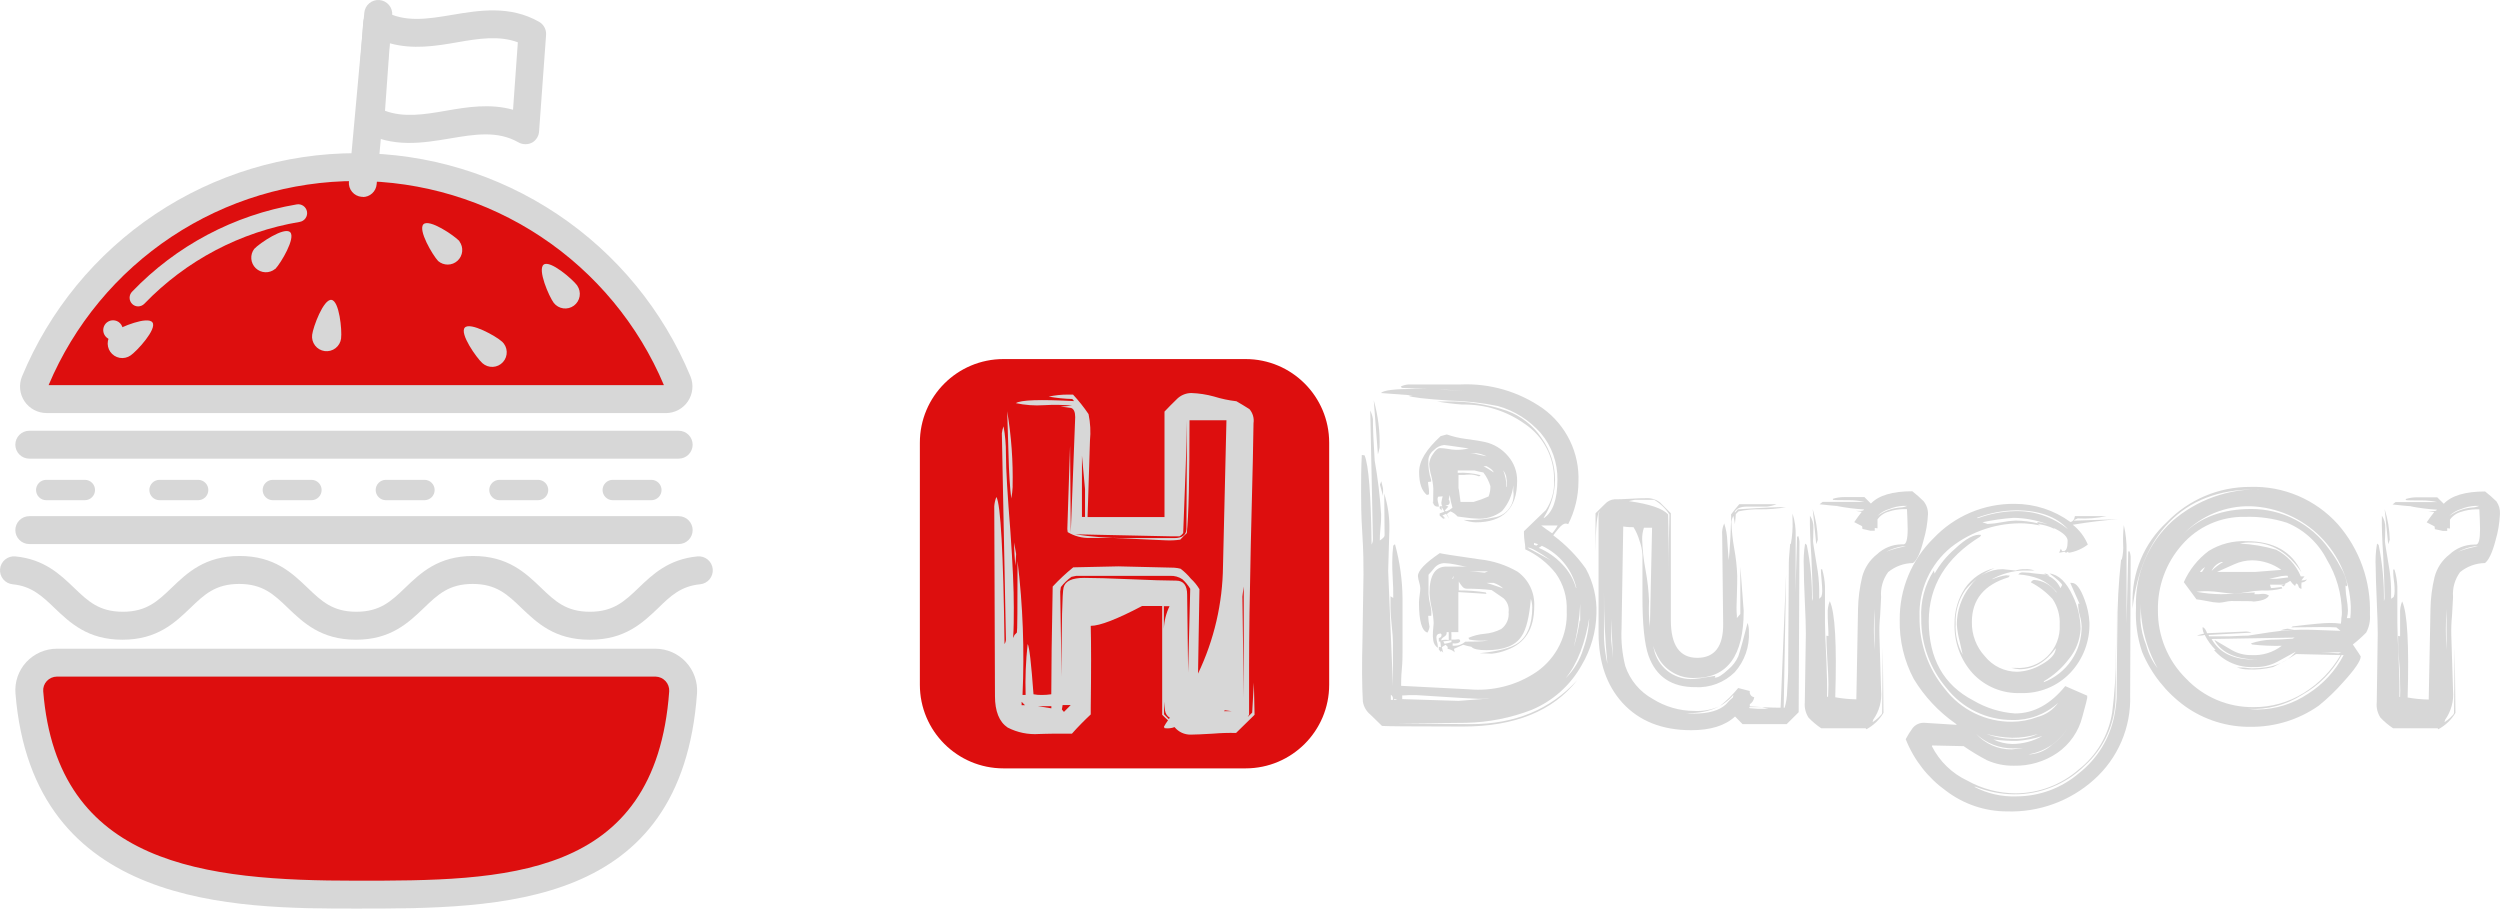 <svg width="443" height="161" viewBox="0 0 443 161" fill="none" xmlns="http://www.w3.org/2000/svg">
<path d="M10.068 117.423H116.176C116.846 117.43 117.507 117.573 118.119 117.843C118.732 118.114 119.283 118.506 119.739 118.996C120.196 119.486 120.548 120.063 120.774 120.693C121.001 121.324 121.097 121.993 121.056 122.661C118.462 158.492 88.772 158.492 63.122 158.492C37.473 158.492 7.931 156.503 5.2 122.661C5.157 121.992 5.25 121.321 5.474 120.689C5.698 120.056 6.048 119.477 6.504 118.984C6.959 118.492 7.51 118.097 8.123 117.824C8.736 117.552 9.398 117.407 10.068 117.398V117.423Z" fill="#DD0E0E"/>
<path d="M118.005 70.72H8.252C7.887 70.718 7.527 70.627 7.205 70.454C6.883 70.282 6.608 70.032 6.404 69.729C6.2 69.425 6.074 69.076 6.037 68.713C5.999 68.349 6.052 67.982 6.189 67.643C10.857 56.385 18.758 46.764 28.892 39.995C39.027 33.226 50.941 29.613 63.129 29.613C75.316 29.613 87.23 33.226 97.364 39.995C107.499 46.764 115.4 56.385 120.068 67.643C120.205 67.982 120.258 68.349 120.22 68.713C120.183 69.076 120.056 69.425 119.853 69.729C119.649 70.032 119.374 70.282 119.052 70.454C118.73 70.627 118.37 70.718 118.005 70.72Z" fill="#DD0E0E"/>
<path d="M24.457 54.294C24.069 54.29 23.698 54.134 23.423 53.86C23.278 53.717 23.163 53.546 23.084 53.358C23.005 53.17 22.965 52.968 22.965 52.764C22.965 52.56 23.005 52.358 23.084 52.17C23.163 51.982 23.278 51.811 23.423 51.668C31.238 43.526 41.461 38.11 52.586 36.218C52.997 36.148 53.42 36.244 53.76 36.485C54.1 36.727 54.331 37.094 54.401 37.505C54.471 37.916 54.374 38.339 54.133 38.679C53.892 39.02 53.525 39.25 53.113 39.32C42.613 41.072 32.957 46.16 25.574 53.829C25.428 53.977 25.254 54.094 25.062 54.174C24.87 54.253 24.665 54.294 24.457 54.294Z" fill="#D7D7D7"/>
<path d="M21.768 58.493C21.768 58.837 21.666 59.173 21.475 59.459C21.283 59.745 21.011 59.968 20.693 60.099C20.375 60.23 20.025 60.264 19.688 60.196C19.351 60.128 19.041 59.962 18.799 59.718C18.556 59.474 18.392 59.163 18.326 58.826C18.26 58.488 18.296 58.138 18.429 57.821C18.562 57.504 18.786 57.233 19.073 57.044C19.36 56.854 19.697 56.754 20.041 56.756C20.269 56.756 20.494 56.801 20.704 56.888C20.915 56.976 21.106 57.104 21.266 57.265C21.427 57.427 21.554 57.618 21.64 57.829C21.726 58.04 21.77 58.265 21.768 58.493Z" fill="#D7D7D7"/>
<path d="M10.068 119.894C9.734 119.898 9.403 119.971 9.098 120.107C8.792 120.242 8.517 120.439 8.289 120.685C8.065 120.925 7.893 121.21 7.785 121.52C7.676 121.831 7.633 122.16 7.659 122.488C10.13 153.463 36.435 156.058 63.122 156.058C89.192 156.058 116.164 156.058 118.585 122.488C118.602 122.159 118.552 121.829 118.439 121.519C118.327 121.209 118.153 120.925 117.928 120.683C117.704 120.441 117.433 120.246 117.132 120.111C116.831 119.975 116.506 119.902 116.176 119.894H10.068ZM63.122 161C41.686 161 5.818 161 2.742 122.884C2.66 121.875 2.787 120.86 3.117 119.903C3.447 118.946 3.971 118.068 4.657 117.324C5.348 116.579 6.185 115.983 7.116 115.575C8.047 115.167 9.052 114.955 10.068 114.952H116.176C117.185 114.96 118.182 115.174 119.106 115.58C120.029 115.987 120.86 116.578 121.547 117.317C122.234 118.057 122.763 118.928 123.102 119.879C123.44 120.83 123.581 121.84 123.515 122.847C120.76 161 88.797 161 63.122 161Z" fill="#D7D7D7"/>
<path d="M8.61 68.249H117.646C113.123 57.526 105.539 48.375 95.842 41.941C86.145 35.507 74.766 32.076 63.128 32.076C51.491 32.076 40.112 35.507 30.415 41.941C20.718 48.375 13.133 57.526 8.61 68.249ZM118.005 73.191H8.252C7.48 73.192 6.719 73.003 6.037 72.64C5.355 72.277 4.773 71.752 4.343 71.11C3.913 70.469 3.648 69.731 3.571 68.962C3.494 68.194 3.608 67.418 3.903 66.704C8.757 54.993 16.975 44.984 27.517 37.942C38.058 30.901 50.451 27.142 63.128 27.142C75.806 27.142 88.198 30.901 98.74 37.942C109.282 44.984 117.499 54.993 122.354 66.704C122.645 67.419 122.756 68.194 122.677 68.962C122.599 69.73 122.334 70.467 121.905 71.108C121.475 71.75 120.895 72.276 120.215 72.641C119.535 73.006 118.776 73.199 118.005 73.203V73.191Z" fill="#D7D7D7"/>
<path d="M48.753 47.652C48.265 48.056 47.646 48.266 47.014 48.243C46.381 48.22 45.779 47.966 45.322 47.529C44.864 47.091 44.584 46.501 44.533 45.87C44.482 45.239 44.665 44.611 45.046 44.106C46.023 43.068 50.372 40.153 51.409 41.141C52.447 42.129 49.779 46.614 48.79 47.652H48.753Z" fill="#D7D7D7"/>
<path d="M23.14 62.985C22.862 63.179 22.548 63.316 22.217 63.389C21.886 63.462 21.544 63.468 21.21 63.409C20.876 63.349 20.557 63.224 20.271 63.041C19.986 62.858 19.739 62.621 19.545 62.343C19.351 62.065 19.214 61.751 19.141 61.419C19.069 61.088 19.062 60.746 19.122 60.412C19.181 60.078 19.306 59.759 19.489 59.474C19.672 59.188 19.909 58.941 20.187 58.747C21.423 57.932 26.204 55.967 27.02 57.141C27.835 58.315 24.314 62.17 23.14 62.985Z" fill="#D7D7D7"/>
<path d="M60.441 59.983C60.353 60.663 59.998 61.28 59.454 61.698C58.911 62.116 58.224 62.301 57.544 62.213C56.864 62.124 56.247 61.77 55.829 61.226C55.41 60.683 55.225 59.995 55.314 59.316C55.499 57.895 57.315 52.99 58.724 53.138C60.132 53.286 60.626 58.537 60.441 59.946V59.983Z" fill="#D7D7D7"/>
<path d="M81.408 42.772C81.784 43.283 81.959 43.915 81.899 44.547C81.839 45.18 81.548 45.767 81.081 46.198C80.615 46.63 80.007 46.874 79.372 46.884C78.737 46.895 78.12 46.671 77.64 46.256C76.664 45.218 74.007 40.721 75.045 39.732C76.083 38.744 80.42 41.684 81.408 42.722V42.772Z" fill="#D7D7D7"/>
<path d="M88.945 60.514C89.196 60.742 89.4 61.017 89.546 61.324C89.691 61.631 89.774 61.964 89.791 62.303C89.807 62.642 89.757 62.98 89.643 63.3C89.528 63.62 89.352 63.914 89.124 64.165C88.896 64.417 88.621 64.621 88.314 64.766C88.007 64.911 87.675 64.994 87.336 65.011C86.997 65.027 86.658 64.977 86.338 64.863C86.019 64.748 85.725 64.572 85.473 64.344C84.423 63.393 81.408 59.106 82.359 58.055C83.311 57.005 87.882 59.55 88.945 60.526V60.514Z" fill="#D7D7D7"/>
<path d="M102.289 50.617C102.67 51.171 102.821 51.851 102.709 52.513C102.597 53.176 102.231 53.769 101.689 54.166C101.147 54.563 100.472 54.733 99.806 54.641C99.141 54.548 98.538 54.2 98.125 53.669C97.272 52.52 95.197 47.726 96.346 46.886C97.495 46.046 101.449 49.468 102.289 50.593V50.617Z" fill="#D7D7D7"/>
<path d="M104.451 113.358C98.273 113.358 95.172 110.368 92.404 107.736C89.933 105.352 87.957 103.474 83.756 103.474C79.555 103.474 77.578 105.352 75.107 107.736C72.352 110.368 69.226 113.358 63.073 113.358C56.92 113.358 53.782 110.368 51.026 107.736C48.555 105.352 46.578 103.474 42.378 103.474C38.177 103.474 36.2 105.352 33.729 107.736C30.974 110.368 27.848 113.358 21.695 113.358C15.542 113.358 12.416 110.368 9.661 107.736C7.486 105.648 5.596 103.857 2.247 103.535C1.592 103.473 0.988 103.153 0.569 102.646C0.15 102.138 -0.051 101.485 0.011 100.83C0.073 100.174 0.393 99.57 0.901 99.151C1.408 98.732 2.062 98.531 2.717 98.593C7.82 99.087 10.637 101.769 13.12 104.153C15.604 106.538 17.568 108.403 21.769 108.403C25.97 108.403 27.947 106.525 30.418 104.153C33.173 101.509 36.299 98.519 42.452 98.519C48.605 98.519 51.731 101.509 54.498 104.153C56.969 106.525 58.946 108.403 63.147 108.403C67.348 108.403 69.325 106.525 71.796 104.153C74.551 101.509 77.677 98.519 83.83 98.519C89.983 98.519 93.121 101.509 95.876 104.153C98.347 106.525 100.324 108.403 104.525 108.403C108.726 108.403 110.703 106.525 113.174 104.153C115.645 101.781 118.474 99.087 123.589 98.593C124.245 98.531 124.898 98.732 125.405 99.151C125.913 99.57 126.233 100.174 126.295 100.83C126.357 101.485 126.157 102.138 125.737 102.646C125.318 103.153 124.714 103.473 124.059 103.535C120.649 103.857 118.771 105.648 116.646 107.736C113.878 110.368 110.752 113.358 104.599 113.358H104.451Z" fill="#D7D7D7"/>
<path d="M64.284 34.877H64.061C63.409 34.817 62.808 34.501 62.389 33.999C61.969 33.496 61.767 32.848 61.825 32.196L64.555 2.259C64.614 1.603 64.931 0.998 65.436 0.576C65.942 0.155 66.594 -0.049 67.249 0.01C67.904 0.069 68.509 0.386 68.931 0.891C69.353 1.396 69.556 2.048 69.498 2.703L66.742 32.665C66.687 33.281 66.402 33.854 65.944 34.27C65.487 34.687 64.89 34.916 64.271 34.914L64.284 34.877Z" fill="#D7D7D7"/>
<path d="M68.225 19.63C71.536 20.866 75.169 20.297 78.987 19.63C82.804 18.963 86.82 18.308 90.909 19.445L91.762 7.497C88.451 6.262 84.818 6.83 81.013 7.497C77.207 8.165 73.167 8.807 69.078 7.67L68.225 19.618V19.63ZM93.084 25.549C92.65 25.551 92.222 25.436 91.848 25.215C88.142 23.114 84.077 23.806 79.74 24.535C74.959 25.338 69.547 26.253 64.358 23.3C63.956 23.069 63.627 22.73 63.409 22.322C63.19 21.913 63.091 21.452 63.122 20.989L64.358 3.951C64.388 3.535 64.522 3.134 64.749 2.784C64.976 2.434 65.287 2.147 65.655 1.95C66.022 1.746 66.434 1.64 66.854 1.64C67.273 1.64 67.685 1.746 68.052 1.95C71.759 4.05 75.811 3.358 80.148 2.629C84.929 1.826 90.341 0.924 95.53 3.865C95.934 4.096 96.264 4.437 96.483 4.848C96.701 5.259 96.8 5.723 96.766 6.188L95.53 23.213C95.516 23.628 95.397 24.031 95.185 24.387C94.974 24.744 94.676 25.041 94.32 25.252C93.963 25.445 93.564 25.547 93.158 25.549H93.084Z" fill="#D7D7D7"/>
<path d="M120.266 81.271H5.188C4.533 81.271 3.904 81.011 3.441 80.547C2.977 80.084 2.717 79.455 2.717 78.8C2.717 78.145 2.977 77.516 3.441 77.053C3.904 76.589 4.533 76.329 5.188 76.329H120.266C120.921 76.329 121.55 76.589 122.013 77.053C122.476 77.516 122.737 78.145 122.737 78.8C122.737 79.455 122.476 80.084 122.013 80.547C121.55 81.011 120.921 81.271 120.266 81.271Z" fill="#D7D7D7"/>
<path d="M120.266 96.406H5.188C4.533 96.406 3.904 96.146 3.441 95.683C2.977 95.219 2.717 94.591 2.717 93.935C2.717 93.28 2.977 92.651 3.441 92.188C3.904 91.725 4.533 91.464 5.188 91.464H120.266C120.921 91.464 121.55 91.725 122.013 92.188C122.476 92.651 122.737 93.28 122.737 93.935C122.737 94.591 122.476 95.219 122.013 95.683C121.55 96.146 120.921 96.406 120.266 96.406Z" fill="#D7D7D7"/>
<path d="M15.035 88.635H8.19C7.712 88.635 7.253 88.445 6.915 88.106C6.577 87.768 6.387 87.309 6.387 86.831C6.387 86.353 6.577 85.894 6.915 85.555C7.253 85.217 7.712 85.027 8.19 85.027H15.035C15.514 85.027 15.973 85.217 16.311 85.555C16.649 85.894 16.839 86.353 16.839 86.831C16.839 87.309 16.649 87.768 16.311 88.106C15.973 88.445 15.514 88.635 15.035 88.635Z" fill="#D7D7D7"/>
<path d="M35.113 88.635H28.268C27.789 88.635 27.331 88.445 26.992 88.106C26.654 87.768 26.464 87.309 26.464 86.831C26.464 86.353 26.654 85.894 26.992 85.555C27.331 85.217 27.789 85.027 28.268 85.027H35.113C35.591 85.027 36.05 85.217 36.388 85.555C36.727 85.894 36.917 86.353 36.917 86.831C36.917 87.309 36.727 87.768 36.388 88.106C36.05 88.445 35.591 88.635 35.113 88.635Z" fill="#D7D7D7"/>
<path d="M55.19 88.635H48.345C47.867 88.635 47.408 88.445 47.07 88.106C46.731 87.768 46.541 87.309 46.541 86.831C46.541 86.353 46.731 85.894 47.07 85.555C47.408 85.217 47.867 85.027 48.345 85.027H55.19C55.669 85.027 56.127 85.217 56.466 85.555C56.804 85.894 56.994 86.353 56.994 86.831C56.994 87.309 56.804 87.768 56.466 88.106C56.127 88.445 55.669 88.635 55.19 88.635Z" fill="#D7D7D7"/>
<path d="M75.268 88.635H68.373C67.895 88.635 67.436 88.445 67.098 88.106C66.76 87.768 66.569 87.309 66.569 86.831C66.569 86.353 66.76 85.894 67.098 85.555C67.436 85.217 67.895 85.027 68.373 85.027H75.218C75.697 85.027 76.155 85.217 76.494 85.555C76.832 85.894 77.022 86.353 77.022 86.831C77.022 87.309 76.832 87.768 76.494 88.106C76.155 88.445 75.697 88.635 75.218 88.635H75.268Z" fill="#D7D7D7"/>
<path d="M95.345 88.635H88.5C88.022 88.635 87.563 88.445 87.225 88.106C86.886 87.768 86.696 87.309 86.696 86.831C86.696 86.353 86.886 85.894 87.225 85.555C87.563 85.217 88.022 85.027 88.5 85.027H95.345C95.823 85.027 96.282 85.217 96.621 85.555C96.959 85.894 97.149 86.353 97.149 86.831C97.149 87.309 96.959 87.768 96.621 88.106C96.282 88.445 95.823 88.635 95.345 88.635Z" fill="#D7D7D7"/>
<path d="M115.422 88.635H108.578C108.099 88.635 107.64 88.445 107.302 88.106C106.964 87.768 106.774 87.309 106.774 86.831C106.774 86.353 106.964 85.894 107.302 85.555C107.64 85.217 108.099 85.027 108.578 85.027H115.422C115.901 85.027 116.36 85.217 116.698 85.555C117.036 85.894 117.226 86.353 117.226 86.831C117.226 87.309 117.036 87.768 116.698 88.106C116.36 88.445 115.901 88.635 115.422 88.635Z" fill="#D7D7D7"/>
<path d="M220.715 63.626H177.815C169.633 63.626 163 70.259 163 78.441V121.341C163 129.524 169.633 136.156 177.815 136.156H220.715C228.897 136.156 235.53 129.524 235.53 121.341V78.441C235.53 70.259 228.897 63.626 220.715 63.626Z" fill="#DD0E0E"/>
<path d="M282.891 108.744C282.813 111.949 281.917 115.08 280.287 117.84C278.311 121.403 275.196 124.198 271.44 125.777C267.725 127.218 263.787 127.998 259.803 128.082L247.679 128.207L260.65 128.319C268.45 128.319 274.734 125.715 279.502 120.507C275.183 126.006 268.413 128.751 259.192 128.743C249.972 128.734 245.204 128.697 244.888 128.631C244.203 127.983 243.517 127.31 242.832 126.625C242.12 126.046 241.645 125.225 241.499 124.319C241.337 121.491 241.312 117.741 241.436 113.105C241.553 106.31 241.611 102.535 241.611 101.779C241.611 100.159 241.611 97.73 241.399 94.502C241.187 91.275 241.187 88.846 241.187 87.226C241.187 85.083 241.187 82.877 241.312 80.622L241.798 80.684C242.52 82.346 242.936 87.616 243.044 96.496C243.226 96.165 243.309 95.789 243.28 95.412C243.28 95.213 243.123 87.653 242.807 72.735C243.037 73.216 243.197 73.728 243.28 74.255C243.28 75.875 243.384 78.321 243.592 81.594C244.153 84.76 244.536 87.954 244.738 91.163C244.738 91.686 244.738 92.409 244.626 93.468C244.514 94.527 244.502 95.25 244.502 95.773C245.062 95.412 245.349 95.1 245.349 94.864L245.287 87.463C245.944 89.54 246.251 91.713 246.196 93.892L245.984 101.169L246.832 121.591V113.89C246.832 113.205 246.757 112.183 246.607 110.8C246.458 109.417 246.396 108.395 246.396 107.71V105.654L246.881 105.953V105.53C246.881 104.807 246.881 103.798 246.794 102.527C246.707 101.256 246.707 100.296 246.707 99.648C246.703 98.657 246.762 97.667 246.881 96.683L247.193 96.434C248.051 99.556 248.499 102.777 248.526 106.016C248.526 109.205 248.526 112.399 248.526 115.597C248.526 116.283 248.526 117.28 248.402 118.6C248.277 119.921 248.277 120.893 248.277 121.528L260.226 122.139C264.484 122.54 268.748 121.448 272.288 119.049C274.025 117.841 275.426 116.211 276.359 114.313C277.292 112.414 277.726 110.309 277.621 108.196C277.727 105.84 277.043 103.515 275.677 101.592C274.236 99.773 272.388 98.318 270.282 97.343C270.282 97.144 270.282 96.683 270.157 95.948C270.09 95.486 270.052 95.019 270.045 94.552V94.129L273.92 90.391C274.971 88.818 275.483 86.946 275.378 85.058C275.417 83.091 274.959 81.146 274.046 79.404C273.133 77.662 271.796 76.177 270.157 75.09C266.943 72.8 263.076 71.607 259.13 71.688C257.626 71.582 256.129 71.399 254.644 71.14H256.401C260.004 71.07 263.592 71.627 267.005 72.784C269.502 73.692 271.648 75.367 273.135 77.569C274.705 79.746 275.551 82.361 275.552 85.045C275.523 87.41 274.833 89.719 273.559 91.711V91.823C275.162 90.777 275.968 88.517 275.976 85.045C276.034 82.006 274.98 79.05 273.01 76.734C270.999 74.442 268.368 72.781 265.435 71.95C262.6 71.367 259.718 71.041 256.825 70.978C252.464 70.687 250.059 70.405 249.61 70.13L250.333 70.068L244.701 69.644C245.15 69.159 247.131 68.909 250.644 68.909C252.102 68.909 253.897 68.909 256.04 69.096L259.616 69.221L248.402 68.735L248.215 68.486C248.653 68.278 249.126 68.156 249.61 68.124H258.818C264.013 67.895 269.138 69.389 273.397 72.373C275.444 73.854 277.092 75.82 278.193 78.095C279.293 80.37 279.811 82.882 279.701 85.406C279.688 88.007 279.065 90.567 277.882 92.883C277.751 92.815 277.606 92.777 277.459 92.77C277.097 92.77 276.698 93.045 276.213 93.618C275.727 94.191 275.328 94.739 275.241 94.864C277.455 96.511 279.398 98.496 280.997 100.745C282.338 103.192 282.992 105.956 282.891 108.744ZM244.464 79.276C244.394 79.698 244.294 80.114 244.165 80.522L243.43 70.94C244.201 73.649 244.55 76.461 244.464 79.276ZM245.075 87.886C244.95 87.45 244.763 86.777 244.527 85.892L244.763 85.282C244.963 86.129 245.075 86.528 245.075 86.615V87.886ZM246.832 124.02V123.896C246.854 123.743 246.83 123.587 246.763 123.447C246.697 123.307 246.591 123.19 246.458 123.111V124.02H246.832ZM247.617 124.02L247.131 123.834L246.944 124.02H247.617ZM263.989 123.771H263.553C263.032 123.824 262.507 123.845 261.983 123.834C261.46 123.834 257.784 123.613 250.956 123.173C250.669 123.173 250.258 123.173 249.71 123.173L248.626 123.235L248.476 123.223V123.883L258.444 124.195L263.989 123.771ZM271.864 107.473C271.864 111.436 270.248 114.002 267.017 115.174C266.164 115.519 265.266 115.741 264.351 115.834L262.182 115.747C265.484 115.423 267.777 114.825 269.023 113.928C270.643 112.756 271.515 110.663 271.515 107.623C271.514 107.11 271.43 106.601 271.266 106.115C270.992 109.338 270.448 111.54 269.634 112.719C268.55 114.414 266.456 115.211 263.404 115.211C261.946 115.211 261.061 115.012 260.737 114.613C260.244 114.524 259.757 114.403 259.279 114.252L257.647 114.974L257.772 115.585C257.426 115.262 256.992 115.05 256.526 114.974V114.613L256.164 114.252L255.491 114.675L255.741 115.647L255.442 115.336L255.317 115.523L254.956 115.099V114.613L255.317 114.675V114.501C255.312 114.214 255.27 113.929 255.192 113.654L254.956 113.716V113.043C255.024 113.043 255.091 113.029 255.154 113.002C255.216 112.974 255.272 112.934 255.318 112.884C255.364 112.833 255.399 112.773 255.42 112.709C255.441 112.644 255.449 112.575 255.442 112.507C255.431 112.412 255.387 112.323 255.317 112.258C254.794 112.258 254.532 112.507 254.532 112.981C254.544 113.237 254.582 113.492 254.644 113.741C254.704 113.949 254.746 114.161 254.769 114.376C254.798 114.516 254.798 114.66 254.769 114.8C254.355 114.503 254.073 114.056 253.984 113.554C253.894 113.015 253.873 112.466 253.921 111.922C254.009 110.95 254.046 110.439 254.046 110.402C254.007 109.495 253.886 108.595 253.685 107.71C253.479 106.843 253.354 105.959 253.311 105.069C253.311 101.954 254.304 100.396 256.289 100.396H258.108H259.927C259.566 100.396 258.868 100.234 257.859 100.022C257.203 99.884 256.535 99.805 255.865 99.785C255.265 99.816 254.699 100.074 254.283 100.508C253.921 100.957 253.535 101.405 253.136 101.841V105.305C253.182 105.928 253.282 106.545 253.435 107.149C253.614 107.789 253.677 108.456 253.622 109.118H253.074C253.096 109.772 253.175 110.422 253.311 111.062C253.263 111.428 253.14 111.78 252.95 112.096C251.94 111.81 251.442 110.028 251.442 106.751C251.457 106.334 251.494 105.918 251.554 105.505C251.623 105.093 251.664 104.676 251.679 104.259C251.651 103.878 251.58 103.502 251.467 103.137C251.357 102.793 251.286 102.438 251.255 102.078C251.255 101.144 252.501 99.798 255.13 98.016C255.379 98.108 257.726 98.473 262.17 99.113C264.541 99.36 266.833 100.103 268.898 101.293C269.874 101.989 270.658 102.921 271.176 104.002C271.695 105.082 271.931 106.277 271.864 107.473ZM268.836 85.22C268.836 90.117 266.344 92.559 261.497 92.559C260.773 92.53 260.058 92.387 259.379 92.135C261.355 92.225 263.334 92.04 265.26 91.587C266.21 91.326 267.032 90.725 267.567 89.897C268.102 89.07 268.315 88.075 268.163 87.101V86.017C267.972 87.695 267.277 89.276 266.17 90.553C264.859 91.567 263.21 92.044 261.559 91.886C261.013 91.87 260.468 91.82 259.927 91.736L258.282 91.525C257.938 91.134 257.513 90.824 257.036 90.615C256.795 90.746 256.573 90.91 256.376 91.101C256.545 91.369 256.686 91.653 256.8 91.948C256.712 91.836 256.538 91.525 256.251 91.038L255.579 91.35C255.825 91.509 256.016 91.739 256.127 92.01L255.828 91.711V92.01L255.105 91.35V90.976L255.952 90.677C255.828 90.478 255.666 90.191 255.466 89.83V90.44L255.105 90.067V89.705H255.591C255.463 89.533 255.397 89.322 255.404 89.107C255.453 88.715 255.532 88.328 255.641 87.948L254.856 88.011C254.776 88.138 254.733 88.284 254.731 88.434C254.748 88.671 254.79 88.905 254.856 89.132C254.924 89.338 254.966 89.551 254.981 89.768H254.706C254.183 89.768 253.897 89.369 253.859 88.434C253.946 89.93 253.984 89.307 253.984 86.553C253.942 85.807 253.82 85.068 253.622 84.347C253.42 83.644 253.295 82.922 253.249 82.192C253.314 81.565 253.546 80.967 253.921 80.46C254.37 79.762 254.769 79.401 255.167 79.401C255.648 79.416 256.127 79.466 256.6 79.55C257.068 79.644 257.544 79.698 258.021 79.712C258.776 79.716 259.528 79.633 260.264 79.463C257.51 79.064 256.052 78.853 255.903 78.853C255.219 78.925 254.583 79.239 254.108 79.737C253.835 79.931 253.605 80.179 253.434 80.467C253.262 80.754 253.152 81.075 253.112 81.407C253.042 82.639 253.207 83.874 253.597 85.045V85.344L253.049 85.406C253.058 85.682 253.088 85.957 253.136 86.229C253.188 86.517 253.217 86.809 253.224 87.101V87.587L252.85 87.712C251.928 86.977 251.467 85.631 251.467 83.65C251.467 81.668 252.713 79.662 255.28 77.283L256.376 76.984C257.454 77.363 258.569 77.626 259.703 77.769C261.485 78.005 262.619 78.192 263.105 78.317C264.712 78.672 266.158 79.548 267.216 80.809C268.285 82.027 268.862 83.599 268.836 85.22ZM256.712 113.417V112.009H256.339V112.246C256.339 112.445 256.177 112.657 255.865 112.856C255.554 113.056 255.379 113.255 255.379 113.467C255.814 113.347 256.27 113.33 256.712 113.417ZM257.198 113.778V113.467L255.741 113.654L255.977 114.077C256.393 114.015 256.802 113.915 257.198 113.778ZM257.373 89.954C257.155 89.22 256.992 88.471 256.887 87.712L256.712 88.497C256.819 88.637 256.88 88.807 256.887 88.983C256.887 89.381 256.625 89.568 256.102 89.531L256.65 89.768C256.438 90.024 256.214 90.269 255.977 90.503L256.289 90.615C256.687 90.461 257.054 90.237 257.373 89.954ZM267.341 108.383C267.383 107.945 267.323 107.503 267.165 107.092C267.007 106.681 266.756 106.313 266.431 106.016C265.709 105.53 264.998 105.044 264.313 104.558C262.865 104.394 261.409 104.315 259.952 104.321C259.785 104.326 259.619 104.29 259.469 104.216C259.32 104.142 259.19 104.033 259.092 103.897C258.87 103.632 258.67 103.349 258.494 103.05V104.62C260.096 104.612 261.696 104.733 263.279 104.981L263.404 105.231L258.42 104.919V112.009H257.174C257.211 112.452 257.211 112.899 257.174 113.342H257.772C257.974 113.311 258.178 113.29 258.382 113.28C258.432 113.271 258.482 113.274 258.53 113.289C258.578 113.304 258.622 113.331 258.657 113.366C258.693 113.402 258.719 113.445 258.734 113.493C258.749 113.541 258.752 113.592 258.743 113.641C258.544 113.965 258.096 114.09 257.41 114.003V114.426H257.722C258.433 114.433 259.121 114.176 259.653 113.703C261.074 113.703 262.419 113.703 263.715 113.517H263.167C262.237 113.559 261.305 113.501 260.388 113.342L260.201 113.031C261.107 112.637 262.071 112.393 263.055 112.308C264.089 112.222 265.096 111.934 266.02 111.461C266.489 111.108 266.856 110.638 267.084 110.097C267.312 109.556 267.392 108.965 267.316 108.383H267.341ZM257.622 102.041C257.494 102.209 257.389 102.393 257.311 102.589L257.497 102.527L257.622 102.041ZM264.101 86.154C263.839 85.275 263.416 84.451 262.855 83.724C262.322 83.632 261.794 83.511 261.273 83.363H258.307V83.787C259.611 83.714 260.917 83.84 262.182 84.16L262.369 84.335L262.008 84.397C261.489 84.175 260.927 84.073 260.363 84.098C260.043 84.101 259.722 84.122 259.404 84.16H258.444V86.578C258.444 86.254 258.569 87.039 258.806 88.945H261.111C262.021 88.684 262.912 88.359 263.777 87.973C263.999 87.406 264.109 86.801 264.101 86.192V86.154ZM263.678 101.243H260.401C260.812 101.243 261.647 101.318 263.08 101.48L263.678 101.243ZM263.428 80.859C262.858 80.573 262.243 80.388 261.609 80.31H260.575C261.049 80.331 261.519 80.415 261.971 80.56C262.66 80.684 263.146 80.784 263.428 80.859ZM264.674 83.712C264.6 83.388 264.189 83.027 263.428 82.615H262.88C263.468 82.928 264.038 83.274 264.587 83.65L264.674 83.712ZM266.431 104.321C265.928 103.853 265.328 103.5 264.674 103.287H263.428C264.089 103.486 265.048 103.81 266.344 104.259L266.431 104.321ZM267.042 86.316V85.843C267.023 85.362 266.973 84.884 266.892 84.41C266.789 84.026 266.611 83.666 266.369 83.351C266.733 84.276 266.931 85.259 266.955 86.254L267.042 86.316ZM274.805 99.287C272.661 97.792 271.328 97.044 270.805 97.044H270.68L274.805 99.287ZM272.562 96.434L271.827 96.197V96.558L272.25 96.683L272.562 96.434ZM279.34 104.196C278.958 102.566 278.208 101.045 277.148 99.749C276.087 98.453 274.745 97.417 273.222 96.72L272.674 97.082C274.251 97.75 275.669 98.744 276.836 99.997C277.97 101.156 278.801 102.577 279.253 104.134L279.34 104.196ZM276.138 93.107H273.098C273.745 93.593 274.344 94.054 275.041 94.502C275.438 94.061 275.777 93.571 276.051 93.045L276.138 93.107ZM281.707 108.994C280.947 113.915 279.502 117.653 277.409 120.208C278.878 118.757 279.962 116.963 280.561 114.987C281.259 113.044 281.617 110.996 281.62 108.931L281.707 108.994ZM280.013 110.015V107.025C279.889 109.603 279.505 112.162 278.867 114.663C279.347 113.124 279.701 111.549 279.926 109.953L280.013 110.015Z" fill="#D7D7D7"/>
<path d="M318.726 126.201L316.596 128.319H308.783L307.45 126.961C305.706 128.581 303.126 129.391 299.687 129.391C294.521 129.391 290.459 127.775 287.501 124.544C284.677 121.429 283.265 117.304 283.265 112.171V101.63C283.265 97.186 283.265 93.688 283.265 91.138L283.452 90.59C283.003 90.914 282.762 93.319 282.729 97.804V90.951L284.386 89.319C284.828 88.824 285.444 88.52 286.106 88.472C286.667 88.472 287.576 88.472 288.822 88.385C290.068 88.297 291.015 88.285 291.651 88.285C292.542 88.224 293.427 88.485 294.143 89.02L296.074 90.951C296.074 92.135 296.074 93.668 296.074 95.561V109.891C296.074 114.335 297.631 116.561 300.746 116.569C303.849 116.569 305.394 114.538 305.344 110.501L305.17 94.864C305.1 94.138 305.225 93.407 305.531 92.746C305.866 93.764 306.05 94.826 306.079 95.898C306.154 97.019 306.241 98.153 306.316 99.287C306.403 98.764 306.503 97.406 306.628 95.225C306.74 92.795 306.777 91.487 306.74 91.163C307.064 90.715 307.55 90.116 308.198 89.344H314.802C314.259 89.562 313.689 89.705 313.107 89.768C312.658 89.768 312.073 89.768 311.35 89.768H309.593C308.459 89.768 307.737 90.067 307.413 90.677V90.864L307.948 90.254C312.683 89.93 315.516 89.809 316.446 89.892C314.943 90.143 313.422 90.264 311.898 90.254C310.613 90.221 309.329 90.342 308.073 90.615L307.587 91.101C307.587 91.512 307.487 92.11 307.413 92.92C307.413 92.596 307.288 92.098 307.163 91.412C306.971 91.745 306.848 92.114 306.802 92.496C306.859 94.093 307.03 95.684 307.313 97.256C307.605 98.828 307.78 100.419 307.836 102.016C307.836 102.701 307.836 103.872 307.774 105.53C307.712 107.187 307.674 108.196 307.774 109.043V109.517L308.385 108.794V100.433L308.983 108.246C308.983 116.171 306.113 120.133 300.373 120.133C299.157 120.194 297.945 119.942 296.854 119.401C295.764 118.86 294.83 118.048 294.143 117.043C292.822 114.943 292.206 112.477 292.386 110.003L292.747 93.518H291.302C291.083 94.181 290.978 94.876 290.99 95.574C291.05 97.419 291.254 99.256 291.601 101.069C291.941 102.878 292.146 104.711 292.211 106.551C292.065 109.618 292.41 112.689 293.233 115.647C293.688 117.092 294.62 118.34 295.876 119.186C297.132 120.033 298.638 120.428 300.148 120.307C300.839 120.264 301.526 120.172 302.204 120.033C303.263 119.859 303.849 119.759 303.961 119.759L303.849 120.071H303.961C304.497 120.071 305.207 119.585 306.266 118.613C307.021 117.99 307.623 117.201 308.023 116.308C308.43 115.095 308.978 113.114 309.668 110.364C309.844 110.872 309.924 111.409 309.905 111.947C310.047 114.566 309.152 117.135 307.413 119.099C306.493 120.01 305.393 120.719 304.182 121.178C302.972 121.638 301.678 121.838 300.385 121.765C296.211 121.765 293.47 119.921 292.137 116.245C291.397 114.194 291.032 110.617 291.04 105.517C291.04 104.745 291.04 103.561 291.04 101.941C291.04 100.321 291.04 99.113 291.04 98.303C290.988 97.451 290.812 96.611 290.517 95.811C290.28 94.967 289.923 94.161 289.458 93.418C289.059 93.418 288.448 93.418 287.638 93.294L287.339 111.361C287.229 113.603 287.452 115.85 288 118.027C288.837 120.505 290.57 122.581 292.859 123.846C295.056 125.224 297.593 125.962 300.186 125.977C301.748 126.068 303.309 125.777 304.734 125.129C305.941 124.181 307.04 123.103 308.011 121.915L310.067 122.45C310.042 122.574 310.042 122.702 310.069 122.826C310.096 122.95 310.147 123.066 310.221 123.169C310.294 123.272 310.388 123.359 310.497 123.424C310.605 123.489 310.726 123.531 310.852 123.547C310.819 123.799 310.732 124.041 310.596 124.256C310.46 124.471 310.28 124.654 310.067 124.793V125.167C312.01 125.316 313.805 125.403 315.524 125.403L316.496 101.729L316.072 125.403H316.247C316.522 124.438 316.669 123.441 316.683 122.438C316.795 120.694 316.857 119.585 316.857 119.099L316.982 99.636C316.982 98.913 317.107 97.817 317.219 96.371H317.343C317.588 95.011 317.688 93.629 317.642 92.247C317.62 91.832 317.62 91.416 317.642 91.001C318.06 92.313 318.246 93.688 318.191 95.063C318.191 96.633 318.191 98.801 318.191 101.418C318.191 104.657 318.128 106.215 318.128 106.09L318.44 95.113L318.677 95.001C318.771 95.318 318.834 95.643 318.864 95.973L318.726 126.201ZM284.835 117.653C284.412 113.364 284.208 109.055 284.224 104.745V113.105C284.299 114.636 284.503 116.157 284.835 117.653ZM285.807 116.569L285.508 109.716V113.454L285.807 116.569ZM295.825 91.163C295.13 90.099 294.201 89.209 293.108 88.559H289.707L288.623 88.796C292.361 89.319 294.654 90.116 295.588 91.163C295.675 93.992 295.688 97.505 295.588 101.717L295.825 91.163ZM307.163 123.111C305.307 125.379 302.441 126.463 298.554 126.388C298.829 126.388 299.104 126.409 299.376 126.45C299.629 126.463 299.883 126.463 300.136 126.45C302.765 126.45 304.659 125.914 305.83 124.818C306.204 124.363 306.621 123.945 307.076 123.572L307.163 123.111ZM313.394 125.603C313 125.534 312.613 125.434 312.235 125.304H309.93L310.054 125.491C310.96 125.594 311.872 125.631 312.783 125.603H313.394Z" fill="#D7D7D7"/>
<path d="M341.641 91.101C341.564 92.685 341.296 94.254 340.843 95.773C340.287 97.991 339.664 99.324 338.974 99.773C337.369 99.796 335.818 100.363 334.576 101.38C333.645 102.649 333.203 104.21 333.33 105.779C333.33 106.339 333.23 107.473 333.155 109.168C333.043 110.277 333.001 111.393 333.031 112.507L333.33 122.388C333.493 124.215 332.998 126.04 331.934 127.534L331.822 127.958C332.19 127.733 332.532 127.47 332.844 127.173C333.292 126.762 333.517 126.487 333.517 126.325L333.629 114.688L333.753 126.325C333.026 127.55 331.979 128.553 330.726 129.229L330.601 129.054H322.726C321.912 128.511 321.16 127.88 320.483 127.173C319.955 126.366 319.718 125.404 319.811 124.444L319.997 112.258C319.997 111.012 319.935 109.031 319.811 106.439C319.686 103.847 319.636 101.916 319.636 100.62C319.56 99.183 319.635 97.743 319.86 96.322L320.159 96.558C320.825 99.838 321.135 103.18 321.082 106.526C321.192 106.259 321.235 105.967 321.206 105.679C321.206 104.296 321.131 101.941 320.969 98.527C320.758 95.487 320.683 93.107 320.72 91.375C321.154 92.017 321.368 92.782 321.331 93.555C321.331 95.051 321.268 95.811 321.268 95.861C321.268 96.222 321.53 97.655 321.929 100.159C322.191 101.578 322.336 103.016 322.365 104.458V106.103L322.739 105.741C322.853 105.43 322.908 105.101 322.901 104.769C322.901 104.321 322.863 103.673 322.789 102.826C322.701 101.978 322.664 101.33 322.664 100.882H322.888C323.179 101.871 323.346 102.892 323.387 103.922C323.387 104.807 323.387 105.941 323.387 107.311V110.401C323.387 111.647 323.474 113.803 323.636 116.955C323.748 119.697 323.798 121.865 323.748 123.435L323.873 123.497L323.935 123.435C323.935 123.036 323.997 122.326 323.997 121.316C323.997 120.307 323.935 118.949 323.81 117.005C323.686 115.062 323.636 113.616 323.636 112.644L323.997 112.707C323.997 112.258 323.997 111.61 323.935 110.738C323.873 109.866 323.873 109.218 323.873 108.769C323.831 108.004 323.955 107.24 324.234 106.526C325.173 108.462 325.497 114.139 325.206 123.559C326.44 123.781 327.69 123.902 328.944 123.921L329.243 107.922C329.281 105.999 329.527 104.085 329.978 102.215C330.392 100.63 331.316 99.225 332.607 98.216C333.782 97.108 335.329 96.481 336.943 96.459H337.305C337.791 96.459 338.04 95.549 338.04 93.73C338.04 92.559 337.952 91.387 337.915 90.216H337.242C336.395 90.232 335.555 90.375 334.75 90.64C333.922 90.849 333.195 91.343 332.694 92.035V93.618L332.208 93.555V94.041H331.411C331.411 94.041 330.913 93.942 330.028 93.73L329.966 93.244C329.068 92.77 328.607 92.521 328.57 92.521C329.006 91.873 329.455 91.275 329.903 90.702L328.869 90.528H329.467C329.903 90.528 330.19 90.528 330.314 90.278C328.704 90.18 327.101 89.976 325.517 89.668H326.003C325.193 89.668 324.01 89.518 322.427 89.356L322.975 88.933H330.377C329.48 88.737 328.566 88.637 327.648 88.634C326.066 88.634 325.156 88.634 324.795 88.571V88.384C325.424 88.188 326.079 88.087 326.738 88.085H330.377L331.523 89.232C332.894 87.786 335.348 87.051 338.862 87.051C339.561 87.597 340.227 88.183 340.856 88.808C341.381 89.455 341.659 90.268 341.641 91.101ZM322.116 95.649L321.842 96.434L321.206 90.204C321.759 91.968 322.065 93.8 322.116 95.649ZM330.601 128.568C329.962 128.72 329.312 128.82 328.657 128.867L323.15 128.568H330.601ZM332.183 115.174V107.959C332.01 110.361 332.01 112.772 332.183 115.174ZM337.94 89.643H337.205C336.374 89.687 335.556 89.872 334.788 90.191C333.984 90.413 333.254 90.843 332.669 91.437C333.857 90.567 335.264 90.045 336.731 89.93C337.149 89.914 337.56 89.817 337.94 89.643ZM337.753 96.795H337.205C336.168 96.947 335.165 97.276 334.239 97.767C335.373 97.32 336.551 96.994 337.753 96.795Z" fill="#D7D7D7"/>
<path d="M377.463 123.223C377.553 126.034 377.024 128.831 375.912 131.414C374.801 133.998 373.136 136.306 371.034 138.175C366.815 141.959 361.298 143.967 355.633 143.782C351.74 143.78 347.954 142.502 344.855 140.144C341.635 137.845 339.147 134.665 337.691 130.986C338.054 130.29 338.47 129.623 338.937 128.992C339.187 128.686 339.506 128.445 339.867 128.286C340.229 128.128 340.623 128.058 341.018 128.082L346.749 128.444L346.512 128.207C343.527 126.121 341.011 123.434 339.124 120.32C337.406 117.095 336.548 113.481 336.632 109.828C336.604 107.139 337.121 104.473 338.151 101.989C339.181 99.505 340.703 97.255 342.625 95.375C344.47 93.423 346.698 91.874 349.171 90.825C351.643 89.777 354.306 89.251 356.991 89.282C360.543 89.278 364.003 90.404 366.872 92.496C367.321 92.421 367.582 92.073 367.67 91.462H373.239C371.57 91.82 369.86 91.954 368.156 91.861L367.545 92.147V92.26L375.308 92.01C372.874 92.177 370.203 92.501 367.296 92.982C368.471 93.906 369.389 95.116 369.962 96.496C368.971 97.255 367.806 97.756 366.573 97.954L366.449 97.767L366.087 97.954L365.851 97.767L364.879 97.954L365.178 97.231L365.414 97.655H365.664C366.15 97.655 366.386 97.044 366.386 95.836C366.386 95.15 365.664 94.44 364.206 93.705L364.031 93.593V93.705C363.111 93.268 362.127 92.982 361.116 92.858L361.477 93.107C360.578 92.919 359.665 92.799 358.748 92.746C354.04 92.573 349.422 94.074 345.715 96.982C343.899 98.464 342.451 100.347 341.485 102.483C340.518 104.619 340.06 106.95 340.145 109.293C340.067 113.953 341.658 118.487 344.631 122.077C346.032 123.907 347.84 125.386 349.912 126.396C351.984 127.406 354.263 127.919 356.568 127.895C358.101 127.879 359.62 127.592 361.053 127.048C362.52 126.668 363.807 125.786 364.692 124.556C362.475 126.575 359.565 127.66 356.568 127.584C354.325 127.59 352.111 127.084 350.094 126.103C348.077 125.123 346.311 123.694 344.93 121.927C341.998 118.499 340.405 114.127 340.444 109.616C340.276 106.61 341.061 103.628 342.687 101.094L342.812 101.642C343.74 99.99 344.95 98.514 346.388 97.281C348.365 95.412 349.922 94.581 351.06 94.789L350.873 95.1C344.818 98.847 341.786 103.831 341.778 110.053C341.778 116.698 344.407 121.387 349.665 124.12C351.916 125.45 354.446 126.239 357.054 126.425C360.368 126.425 363.346 124.805 365.963 121.578L369.85 123.273V123.696C369.85 123.821 369.564 124.942 369.003 126.973C368.353 129.597 366.767 131.893 364.542 133.428C362.285 134.958 359.606 135.747 356.879 135.683C355.228 135.716 353.59 135.384 352.082 134.711C350.658 133.964 349.281 133.132 347.958 132.219L342.388 132.095L342.326 132.219C343.682 134.907 345.903 137.062 348.631 138.337C351.244 139.797 354.185 140.568 357.178 140.58C361.269 140.562 365.217 139.076 368.305 136.393C371.508 133.902 373.643 130.284 374.274 126.276C374.718 122.838 374.938 119.375 374.934 115.909C374.984 112.47 375.025 109.014 375.059 105.542L374.884 123.485C374.867 125.79 374.369 128.066 373.423 130.169C372.477 132.271 371.103 134.153 369.389 135.695C366.05 138.966 361.553 140.784 356.879 140.754C354.554 140.725 352.253 140.273 350.088 139.421H349.839C352.141 140.629 354.718 141.214 357.315 141.116C361.39 141.113 365.329 139.65 368.417 136.991C371.629 134.466 373.838 130.879 374.647 126.874C374.86 125.813 375.001 124.739 375.071 123.659C375.071 119.572 375.158 115.498 375.196 111.411C375.185 107.319 375.405 103.23 375.856 99.162H375.981C376.206 98.25 376.286 97.308 376.217 96.371C376.181 95.261 376.222 94.149 376.342 93.045C376.699 94.592 376.863 96.179 376.828 97.767C376.828 99.586 376.828 102.041 376.828 105.106V110.501L377.127 97.705H377.364C377.459 98 377.522 98.305 377.551 98.614L377.463 123.223ZM370.249 110.302C370.298 111.942 370.023 113.575 369.439 115.108C368.855 116.641 367.975 118.044 366.847 119.236C365.716 120.419 364.348 121.349 362.832 121.965C361.315 122.581 359.686 122.87 358.051 122.812C356.468 122.874 354.892 122.595 353.427 121.993C351.963 121.391 350.646 120.48 349.565 119.323C347.39 116.911 346.237 113.747 346.35 110.501C346.318 108.289 346.952 106.118 348.17 104.271C349.415 102.454 351.295 101.169 353.44 100.67C351.456 101.536 349.696 102.845 348.294 104.495C347.061 106.267 346.444 108.395 346.537 110.551C346.44 112.45 346.872 114.339 347.783 116.009C347.783 116.009 347.609 115.211 347.272 113.728C346.999 112.73 346.824 111.708 346.749 110.676C346.748 108.223 347.569 105.841 349.079 103.91C349.727 102.971 350.592 102.203 351.601 101.672C352.61 101.14 353.733 100.86 354.873 100.857L357.178 101.094C357.724 100.912 358.298 100.832 358.873 100.857C359.431 100.828 359.99 100.908 360.518 101.094H358.512C356.578 101.159 354.686 101.68 352.992 102.614H353.116C353.872 102.285 354.668 102.058 355.484 101.941L356.144 102.003L355.907 102.302C351.584 103.611 349.416 106.24 349.416 110.215C349.371 112.463 350.197 114.641 351.721 116.295C352.412 117.156 353.289 117.849 354.286 118.324C355.283 118.798 356.373 119.042 357.477 119.036C359.011 118.969 360.503 118.515 361.813 117.716C363.408 116.831 364.231 115.884 364.305 114.85C362.486 117.342 360.343 118.588 357.876 118.588C357.388 118.557 356.903 118.478 356.431 118.351H357.153C358.186 118.432 359.223 118.292 360.197 117.94C361.171 117.587 362.058 117.031 362.799 116.308C363.54 115.584 364.118 114.711 364.494 113.746C364.87 112.781 365.035 111.747 364.978 110.713C365.064 109.102 364.627 107.507 363.732 106.165C362.628 104.95 361.316 103.941 359.857 103.187C360.057 102.913 360.256 102.763 360.468 102.763C361.25 102.82 362.009 103.051 362.69 103.439C363.372 103.827 363.958 104.363 364.405 105.006V104.894C363.588 103.902 362.552 103.112 361.377 102.589C360.181 102.128 358.92 101.859 357.639 101.792C357.739 101.665 357.869 101.566 358.017 101.503C358.165 101.439 358.326 101.415 358.487 101.43C359.175 101.445 359.862 101.507 360.543 101.617C361.602 101.742 362.287 101.792 362.611 101.792L362.187 101.617C362.37 101.612 362.553 101.647 362.721 101.72C362.889 101.794 363.038 101.903 363.159 102.041L362.611 101.916C363.163 102.107 363.67 102.411 364.099 102.807C364.528 103.204 364.87 103.686 365.103 104.221L365.414 103.673C365.331 103.349 364.584 102.664 363.172 101.617C364.779 101.816 366.162 103.125 367.283 105.555C368.172 107.39 368.649 109.397 368.679 111.436C368.578 113.417 367.835 115.311 366.561 116.831C365.372 118.393 363.891 119.709 362.2 120.706L362.137 120.893C364.135 120.131 365.85 118.776 367.053 117.009C368.256 115.242 368.889 113.149 368.866 111.012C368.837 110.376 368.737 109.744 368.567 109.131C368.391 108.539 368.287 107.928 368.255 107.311V106.95L368.505 107.012L366.847 103.287H367.146C367.919 103.287 368.667 104.284 369.389 106.265C369.887 107.561 370.177 108.928 370.249 110.314V110.302ZM358.487 132.556H358.25L356.73 132.618C354.303 132.635 351.961 131.721 350.188 130.064C350.987 130.938 351.962 131.633 353.048 132.103C354.135 132.574 355.309 132.808 356.493 132.792L358.487 132.556ZM366.424 93.755C364.405 91.537 361.336 90.428 357.216 90.428C354.85 90.466 352.51 90.917 350.3 91.761L350.487 91.823C352.585 91.054 354.795 90.633 357.029 90.578C360.443 90.472 363.779 91.605 366.424 93.767V93.755ZM362.686 92.845C360.8 92.155 358.812 91.789 356.804 91.761C354.948 91.889 353.103 92.152 351.285 92.546L352.194 92.845C353.032 92.813 353.865 92.713 354.686 92.546C355.508 92.38 356.341 92.28 357.178 92.247C358.504 92.266 359.825 92.429 361.116 92.733L360.991 92.484C361.559 92.573 362.121 92.697 362.673 92.858L362.686 92.845ZM361.103 130.064C359.631 130.521 358.097 130.748 356.555 130.736C355.023 130.685 353.501 130.459 352.02 130.064C353.509 130.628 355.087 130.919 356.68 130.923C358.198 131.022 359.717 130.73 361.091 130.076L361.103 130.064ZM361.838 130.437C360.404 130.901 358.919 131.185 357.415 131.285C356.015 131.305 354.616 131.221 353.228 131.035C354.269 131.532 355.403 131.804 356.555 131.833C358.413 131.828 360.239 131.352 361.863 130.45L361.838 130.437ZM366.561 128.68C365.83 129.991 364.813 131.12 363.586 131.983C362.358 132.846 360.952 133.421 359.471 133.664H359.895C361.289 133.513 362.599 132.919 363.633 131.97C364.843 131.116 365.841 129.995 366.548 128.693L366.561 128.68Z" fill="#D7D7D7"/>
<path d="M419.952 108.869C420.047 109.982 419.818 111.098 419.292 112.084C418.554 112.845 417.763 113.553 416.925 114.202C417.859 115.572 418.32 116.283 418.32 116.32C418.32 117.092 417.269 118.629 415.168 120.93C413.855 122.425 412.417 123.804 410.869 125.054C407.35 127.517 403.152 128.824 398.857 128.793C394.691 128.852 390.615 127.582 387.22 125.167C383.831 122.72 381.187 119.382 379.582 115.523C378.733 113.005 378.365 110.351 378.498 107.698C378.385 104.828 378.901 101.968 380.01 99.319C381.118 96.669 382.792 94.294 384.915 92.359C389.269 88.559 394.9 86.547 400.677 86.727C400.316 86.704 399.954 86.704 399.593 86.727C393.163 86.727 388.071 88.688 384.317 92.608C380.786 96.247 378.643 101.318 377.887 107.822V107.025C377.798 104.309 378.297 101.606 379.348 99.101C380.4 96.596 381.98 94.347 383.98 92.509C385.894 90.528 388.188 88.954 390.726 87.884C393.263 86.813 395.991 86.267 398.745 86.279C401.656 86.184 404.552 86.726 407.231 87.867C409.911 89.008 412.309 90.719 414.258 92.882C418.115 97.296 420.15 103.011 419.952 108.869ZM382.31 118.376C380.215 114.648 379.189 110.414 379.345 106.14L379.283 109.878C379.383 111.419 379.732 112.934 380.317 114.364C380.699 115.824 381.378 117.189 382.31 118.376ZM414.981 108.495C414.943 105.202 414.022 101.979 412.314 99.162C410.814 96.201 408.297 93.879 405.225 92.621C402.838 91.86 400.339 91.51 397.836 91.587C395.714 91.538 393.609 91.959 391.67 92.821C389.731 93.683 388.007 94.963 386.622 96.571C383.809 99.762 382.297 103.893 382.385 108.146C382.361 110.394 382.789 112.624 383.646 114.703C384.502 116.782 385.768 118.666 387.369 120.245C388.908 121.869 390.766 123.157 392.827 124.028C394.887 124.899 397.106 125.333 399.343 125.304C402.469 125.326 405.536 124.462 408.19 122.812C410.899 121.148 413.152 118.835 414.744 116.083L406.857 115.896C405.552 116.748 404.195 117.518 402.795 118.201C401.349 118.558 399.859 118.701 398.372 118.625C397.691 118.623 397.016 118.501 396.378 118.264C397.249 118.26 398.119 118.318 398.982 118.438C402.62 118.438 405.229 117.45 406.807 115.473C405.673 116.083 404.564 116.719 403.493 117.292C402.233 117.945 400.824 118.259 399.406 118.201C398.071 118.274 396.737 118.038 395.508 117.513C394.279 116.988 393.187 116.188 392.316 115.174H392.615C391.828 114.395 391.172 113.495 390.671 112.507C390.396 112.586 390.111 112.628 389.824 112.632H389.4V112.569L390.559 112.27C390.42 112.03 390.335 111.762 390.31 111.485C390.291 111.366 390.291 111.244 390.31 111.124C390.634 111.236 390.895 111.61 391.095 112.208C395.306 112.009 397.562 111.909 397.886 111.909C398.26 111.896 398.633 111.96 398.982 112.096L391.344 112.52L391.469 112.756H391.83C392.677 112.756 393.761 112.756 395.095 112.756C396.839 112.669 397.923 112.632 398.372 112.632L402.259 112.034C404.683 111.669 407.135 111.523 409.586 111.598L414.744 111.784L414.009 111.174C412.921 111.099 410.254 111.099 406.01 111.174L406.259 110.999C409.648 110.588 411.828 110.389 412.8 110.389C413.471 110.381 414.142 110.422 414.806 110.514C414.854 110.183 414.883 109.85 414.894 109.517C414.981 109.093 414.981 108.744 414.981 108.495ZM416.563 107.473C416.39 102.816 414.463 98.396 411.167 95.101C407.872 91.806 403.452 89.878 398.795 89.705C396.599 89.657 394.416 90.062 392.383 90.896C390.351 91.73 388.512 92.975 386.983 94.552C389.924 91.645 393.903 90.191 398.92 90.191C401.629 90.183 404.3 90.828 406.706 92.073C409.111 93.319 411.181 95.126 412.738 97.343C413.469 98.301 414.12 99.318 414.682 100.383C415.318 101.374 415.743 102.485 415.928 103.648L415.866 103.897L415.629 103.773V104.072C415.647 104.774 415.718 105.473 415.841 106.165C415.957 106.815 416.028 107.473 416.052 108.134C416.055 108.605 415.992 109.075 415.866 109.529H416.476C416.55 108.847 416.579 108.16 416.563 107.473ZM408.801 102.676C408.692 102.837 408.548 102.97 408.379 103.065C408.211 103.16 408.022 103.215 407.829 103.224C407.788 103.589 407.788 103.956 407.829 104.321C407.698 104.325 407.57 104.28 407.471 104.194C407.372 104.109 407.308 103.99 407.293 103.86C407.206 103.561 407.069 103.411 406.857 103.411L406.682 103.835C406.353 103.58 406.066 103.272 405.835 102.925C405.486 103.156 405.119 103.36 404.739 103.536H404.988L404.676 103.91L404.253 103.785L404.739 103.598H402.247C402.321 104.009 402.409 104.209 402.483 104.209C402.558 104.209 403.331 104.146 404.303 104.022L404.427 104.271C403.24 104.578 402.013 104.7 400.789 104.632C399.952 104.658 399.119 104.75 398.297 104.907C397.498 105.054 396.691 105.146 395.88 105.181C395.108 105.154 394.338 105.083 393.574 104.969C392.791 104.846 392 104.775 391.207 104.757C390.54 104.737 389.873 104.774 389.213 104.869C390.653 105.13 392.112 105.271 393.574 105.293C394.256 105.293 395.265 105.243 396.602 105.143C397.935 105.044 398.932 104.994 399.58 104.994L399.456 105.293C399.729 105.307 400.004 105.307 400.278 105.293C400.546 105.252 400.817 105.231 401.088 105.23C401.433 105.237 401.77 105.341 402.06 105.53C401.736 106.177 400.689 106.539 398.907 106.626C400.004 106.539 398.833 106.501 395.394 106.501C395.024 106.517 394.657 106.567 394.297 106.651C393.941 106.734 393.578 106.784 393.213 106.8C392.529 106.772 391.849 106.681 391.182 106.526C390.272 106.352 389.612 106.24 389.213 106.202L386.971 103.162C387.943 100.964 389.466 99.054 391.394 97.617C393.393 96.387 395.716 95.788 398.06 95.898C402.903 95.898 406.155 97.734 407.816 101.405C405.474 97.891 402.504 96.135 398.907 96.135C398.237 96.102 397.566 96.165 396.914 96.322C399.088 96.427 401.242 96.791 403.331 97.406C405.303 98.417 406.852 100.095 407.704 102.14H408.365C408.155 102.36 407.971 102.602 407.816 102.863C408.152 102.849 408.483 102.786 408.801 102.676ZM390.733 100.496C390.367 100.701 390.055 100.992 389.824 101.343H390.198L390.733 100.496ZM394.011 99.586H393.649C393.263 99.714 392.907 99.921 392.605 100.193C392.302 100.465 392.06 100.797 391.892 101.168C392.515 100.528 393.229 99.982 394.011 99.549V99.586ZM406.62 112.981L391.892 113.23C393.296 115.722 395.863 116.935 399.593 116.868H400.191C396.353 116.868 393.77 115.755 392.441 113.529V113.417L395.481 115.199C396.531 115.798 397.723 116.103 398.932 116.083C400.87 116.2 402.785 115.616 404.327 114.438C402.567 114.479 400.806 114.4 399.057 114.202L398.87 114.015C400.042 113.611 401.269 113.388 402.508 113.354C403.754 113.354 405 113.255 406.246 113.168L406.62 112.981ZM404.253 100.982C402.752 99.901 400.955 99.31 399.107 99.287C398.006 99.29 396.919 99.528 395.917 99.985C394.895 100.446 393.873 100.907 392.864 101.343H399.655L404.253 100.982ZM415.292 116.083H414.931C413.313 119.036 410.894 121.471 407.953 123.111C405.1 124.927 401.748 125.798 398.372 125.603C398.917 125.678 399.466 125.719 400.016 125.727C403.215 125.696 406.335 124.725 408.988 122.936C411.656 121.247 413.831 118.883 415.292 116.083ZM405.474 102.315L405.349 102.016H404.988C404.494 102.033 404.004 102.113 403.53 102.252C402.72 102.414 402.284 102.514 402.072 102.564H403.318C403.443 102.564 404.228 102.477 405.474 102.315ZM406.558 111.535C405.424 111.647 404.577 111.71 404.066 111.71C404.469 111.564 404.887 111.464 405.312 111.411L406.558 111.535ZM414.869 115.597H411.343C412.04 115.597 413.05 115.66 414.383 115.772L414.869 115.597Z" fill="#D7D7D7"/>
<path d="M442.991 91.101C442.92 92.684 442.656 94.253 442.206 95.773C441.633 97.991 440.96 99.324 440.325 99.773C438.719 99.796 437.169 100.363 435.926 101.38C434.996 102.649 434.553 104.211 434.68 105.779C434.68 106.339 434.568 107.473 434.493 109.168C434.381 110.277 434.339 111.393 434.369 112.507L434.68 122.388C434.838 124.215 434.344 126.038 433.285 127.534L433.16 127.958C433.532 127.734 433.879 127.471 434.194 127.173C434.63 126.762 434.855 126.487 434.855 126.325L434.979 114.688L435.104 126.325C434.373 127.551 433.322 128.555 432.064 129.229L431.952 129.054H424.064C423.25 128.511 422.498 127.88 421.821 127.173C421.292 126.367 421.058 125.403 421.161 124.444L421.336 112.258C421.336 111.012 421.273 109.031 421.161 106.439C421.049 103.847 420.974 101.916 420.974 100.62C420.891 99.183 420.97 97.741 421.211 96.322L421.497 96.558C422.163 99.838 422.476 103.18 422.432 106.526C422.53 106.255 422.568 105.966 422.544 105.679C422.544 104.296 422.469 101.941 422.307 98.527C422.108 95.487 422.021 93.107 422.071 91.375C422.49 92.023 422.699 92.784 422.669 93.555C422.669 95.051 422.606 95.811 422.606 95.861C422.606 96.222 422.868 97.655 423.279 100.159C423.538 101.578 423.679 103.016 423.703 104.458V106.103L424.164 105.779C424.272 105.466 424.327 105.138 424.326 104.807C424.326 104.358 424.326 103.71 424.201 102.863C424.077 102.016 424.077 101.368 424.077 100.919H424.301C424.597 101.908 424.768 102.929 424.812 103.96C424.812 104.844 424.812 105.978 424.812 107.349V110.439C424.812 111.685 424.887 113.84 425.049 116.993C425.173 119.734 425.211 121.902 425.173 123.472L425.298 123.534V123.472C425.333 122.766 425.333 122.06 425.298 121.354C425.298 120.419 425.298 118.986 425.123 117.043C424.949 115.099 424.936 113.654 424.936 112.682L425.298 112.744C425.298 112.295 425.298 111.647 425.298 110.775C425.298 109.903 425.298 109.255 425.298 108.807C425.25 108.041 425.374 107.275 425.659 106.564C426.581 108.499 426.905 114.177 426.631 123.597C427.865 123.82 429.115 123.941 430.369 123.958L430.681 107.959C430.708 106.036 430.951 104.122 431.403 102.253C431.816 100.663 432.745 99.256 434.045 98.253C435.22 97.146 436.767 96.519 438.381 96.496H438.742C439.228 96.496 439.465 95.586 439.465 93.767C439.465 92.596 439.39 91.425 439.34 90.254H438.68C437.833 90.271 436.993 90.414 436.188 90.677C435.36 90.887 434.632 91.381 434.132 92.073V93.655L433.646 93.593V94.079H432.861C432.861 94.079 432.35 93.979 431.466 93.767L431.403 93.281C430.519 92.808 430.045 92.559 430.008 92.559C430.456 91.911 430.892 91.313 431.341 90.739L430.307 90.565H430.98C431.428 90.565 431.702 90.565 431.827 90.316C430.22 90.217 428.622 90.013 427.042 89.705H427.528C426.718 89.705 425.522 89.556 423.952 89.394L424.488 88.97H431.889C430.993 88.774 430.078 88.674 429.16 88.671C427.59 88.671 426.668 88.671 426.307 88.609V88.422C426.932 88.225 427.583 88.124 428.238 88.123H431.877L433.036 89.269C434.406 87.824 436.848 87.089 440.362 87.089C441.061 87.639 441.73 88.226 442.368 88.846C442.828 89.504 443.048 90.3 442.991 91.101ZM423.466 95.649L423.192 96.434L422.557 90.204C423.116 91.966 423.422 93.8 423.466 95.649ZM431.964 128.568C431.325 128.72 430.675 128.82 430.02 128.867L424.5 128.568H431.964ZM433.534 115.174V107.959C433.361 110.361 433.361 112.772 433.534 115.174ZM439.291 89.643H438.568C437.733 89.685 436.911 89.871 436.138 90.191C435.336 90.417 434.607 90.846 434.02 91.437C435.209 90.569 436.615 90.047 438.082 89.93C438.5 89.915 438.911 89.818 439.291 89.643ZM439.116 96.795H438.568C437.527 96.945 436.519 97.273 435.59 97.767C436.729 97.322 437.91 96.997 439.116 96.795Z" fill="#D7D7D7"/>
<path d="M222.31 126.662L219.033 129.877C217.678 129.847 216.322 129.888 214.971 130.001C213.04 130.113 211.707 130.176 210.972 130.176C210.428 130.182 209.89 130.066 209.398 129.835C208.906 129.604 208.473 129.265 208.131 128.842C207.567 129.056 206.957 129.12 206.361 129.029L206.249 128.78C206.464 128.382 206.706 127.999 206.972 127.634C206.735 127.434 206.386 127.11 205.938 126.662V107.386H202.374C197.922 109.729 194.89 110.9 193.278 110.9C193.361 114.139 193.361 119.028 193.278 125.565V126.6C192.157 127.646 191.035 128.78 189.951 130.001C189.266 130.001 188.257 130.001 186.948 130.001C185.64 130.001 184.693 130.064 184.132 130.064C182.202 130.202 180.27 129.806 178.55 128.917C177.055 127.908 176.308 126.039 176.308 123.335L176.183 89.693C176.225 89.133 176.351 88.583 176.557 88.061C177.313 89.306 177.794 97.995 178.002 114.127C178.151 113.891 178.237 113.621 178.251 113.342L177.529 76.784C177.573 76.357 177.673 75.938 177.828 75.538C178.117 77.137 178.259 78.76 178.251 80.385C178.251 83.338 178.55 87.861 179.036 94.091C179.452 99.906 179.655 104.429 179.647 107.66C179.647 109.529 179.647 111.324 179.522 113.055L179.771 112.52L180.195 112.084C180.27 111.934 180.307 107.714 180.307 99.424C181.258 107.294 181.554 115.229 181.192 123.148H181.74C181.649 120.132 181.77 117.114 182.101 114.115C182.392 114.563 182.737 117.533 183.136 123.024C183.616 123.116 184.105 123.158 184.593 123.148C185.161 123.15 185.727 123.108 186.288 123.024C186.288 118.779 186.371 112.416 186.537 103.935C187.67 102.718 188.886 101.582 190.176 100.533L198.175 100.359L208.056 100.595C208.443 100.618 208.828 100.681 209.202 100.782C209.877 101.293 210.487 101.883 211.021 102.539C211.617 103.085 212.129 103.714 212.542 104.408L212.292 119.36C215.145 113.398 216.655 106.881 216.716 100.271L217.326 74.466H210.785C210.785 84.808 210.623 91.479 210.299 94.477C209.89 94.836 209.503 95.219 209.14 95.624C208.315 95.745 207.481 95.786 206.648 95.748L197.315 95.325C195.895 95.325 194.499 95.325 193.129 95.325C191.744 95.365 190.377 95.006 189.191 94.29L189.129 93.742L189.615 78.952L189.74 94.415C190.263 80.958 190.525 74.126 190.525 73.918C190.525 72.996 190.275 72.448 189.789 72.286L187.92 72.037C188.609 72.021 189.295 71.963 189.976 71.862C188.319 71.722 186.653 71.701 184.992 71.8C183.322 71.911 181.645 71.789 180.008 71.439C180.868 70.865 184.294 70.753 190.325 71.077L190.014 70.704C188.61 70.664 187.21 70.523 185.827 70.28C186.945 70.04 188.085 69.919 189.229 69.919H190.138C191.146 70.999 192.067 72.157 192.892 73.382C193.213 74.935 193.297 76.527 193.141 78.105L192.717 91.624H206.349V72.934C207.047 72.199 207.744 71.489 208.48 70.778C208.817 70.423 209.223 70.14 209.673 69.945C210.122 69.751 210.606 69.648 211.096 69.644C212.449 69.692 213.791 69.897 215.096 70.255C216.399 70.663 217.739 70.946 219.096 71.102C219.868 71.538 220.628 72.012 221.401 72.498C221.694 72.836 221.91 73.234 222.035 73.665C222.16 74.095 222.19 74.547 222.123 74.99C222.123 76.651 221.961 83.866 221.637 96.633C221.438 105.405 221.338 112.636 221.338 118.326C221.338 121.209 221.338 123.979 221.338 126.637L221.089 127.061L221.887 126.276L222.186 120.943L222.31 126.662ZM179.447 86.229C179.413 86.936 179.329 87.639 179.198 88.335C178.949 86.349 178.787 83.766 178.712 80.584C178.588 76.373 178.509 73.806 178.476 72.884C179.213 77.292 179.534 81.76 179.435 86.229H179.447ZM179.697 96.047C179.705 97.446 179.784 98.843 179.933 100.234L180.058 98.166C180.058 98.166 179.946 97.505 179.684 96.047H179.697ZM181.628 124.967L181.03 124.357V124.967H181.628ZM186.301 125.516V125.142H183.933L186.301 125.516ZM210.909 104.333C210.532 103.702 210.061 103.131 209.514 102.639C208.877 102.215 208.122 102.005 207.358 102.041H190.711L189.864 102.215C189.152 102.727 188.518 103.34 187.983 104.034L187.871 104.832L188.107 119.921C188.107 110.335 188.228 105.06 188.469 104.097C188.755 102.963 189.964 102.402 192.107 102.402C193.926 102.402 196.642 102.481 200.256 102.639C203.869 102.797 206.59 102.88 208.417 102.888C209.713 102.888 210.361 103.719 210.361 105.38L210.535 119.148L210.909 104.333ZM189.727 124.942H188.294L188.17 125.727L188.531 126.151L189.727 124.942ZM210.336 74.504C210.253 78.948 210.029 85.593 209.663 94.44C209.495 94.69 209.268 94.895 209.003 95.038H207.508C207.059 95.038 201.381 94.918 190.475 94.677C193.361 95.117 196.277 95.342 199.197 95.35H208.056C209.464 95.35 210.187 94.826 210.236 93.767L210.336 74.504ZM192.269 91.599V86.69L191.721 80.746V91.599H192.269ZM207.296 107.424H206.237V111.423C206.293 110.021 206.641 108.646 207.258 107.386L207.296 107.424ZM207.296 127.185C207.069 127.056 206.874 126.877 206.727 126.661C206.58 126.445 206.485 126.198 206.449 125.939C206.374 125.391 206.311 124.855 206.274 124.332V126.575L207.121 127.422L207.296 127.185ZM216.454 129.129C215.345 129.446 214.211 129.666 213.065 129.789H211.819C211.032 129.807 210.245 129.765 209.464 129.665L208.554 128.818H208.916C208.916 129.017 209.539 129.141 210.673 129.179C211.482 129.179 212.616 129.179 214.062 129.179L216.454 129.129ZM218.273 126.026L217.027 125.852L216.903 126.026H218.273ZM219.058 86.266L218.759 116.694H218.572L218.884 86.266H219.058ZM220.391 123.647V103.935C220.229 105.019 220.155 105.629 220.155 105.741L220.391 123.647Z" fill="#D7D7D7"/>
</svg>
